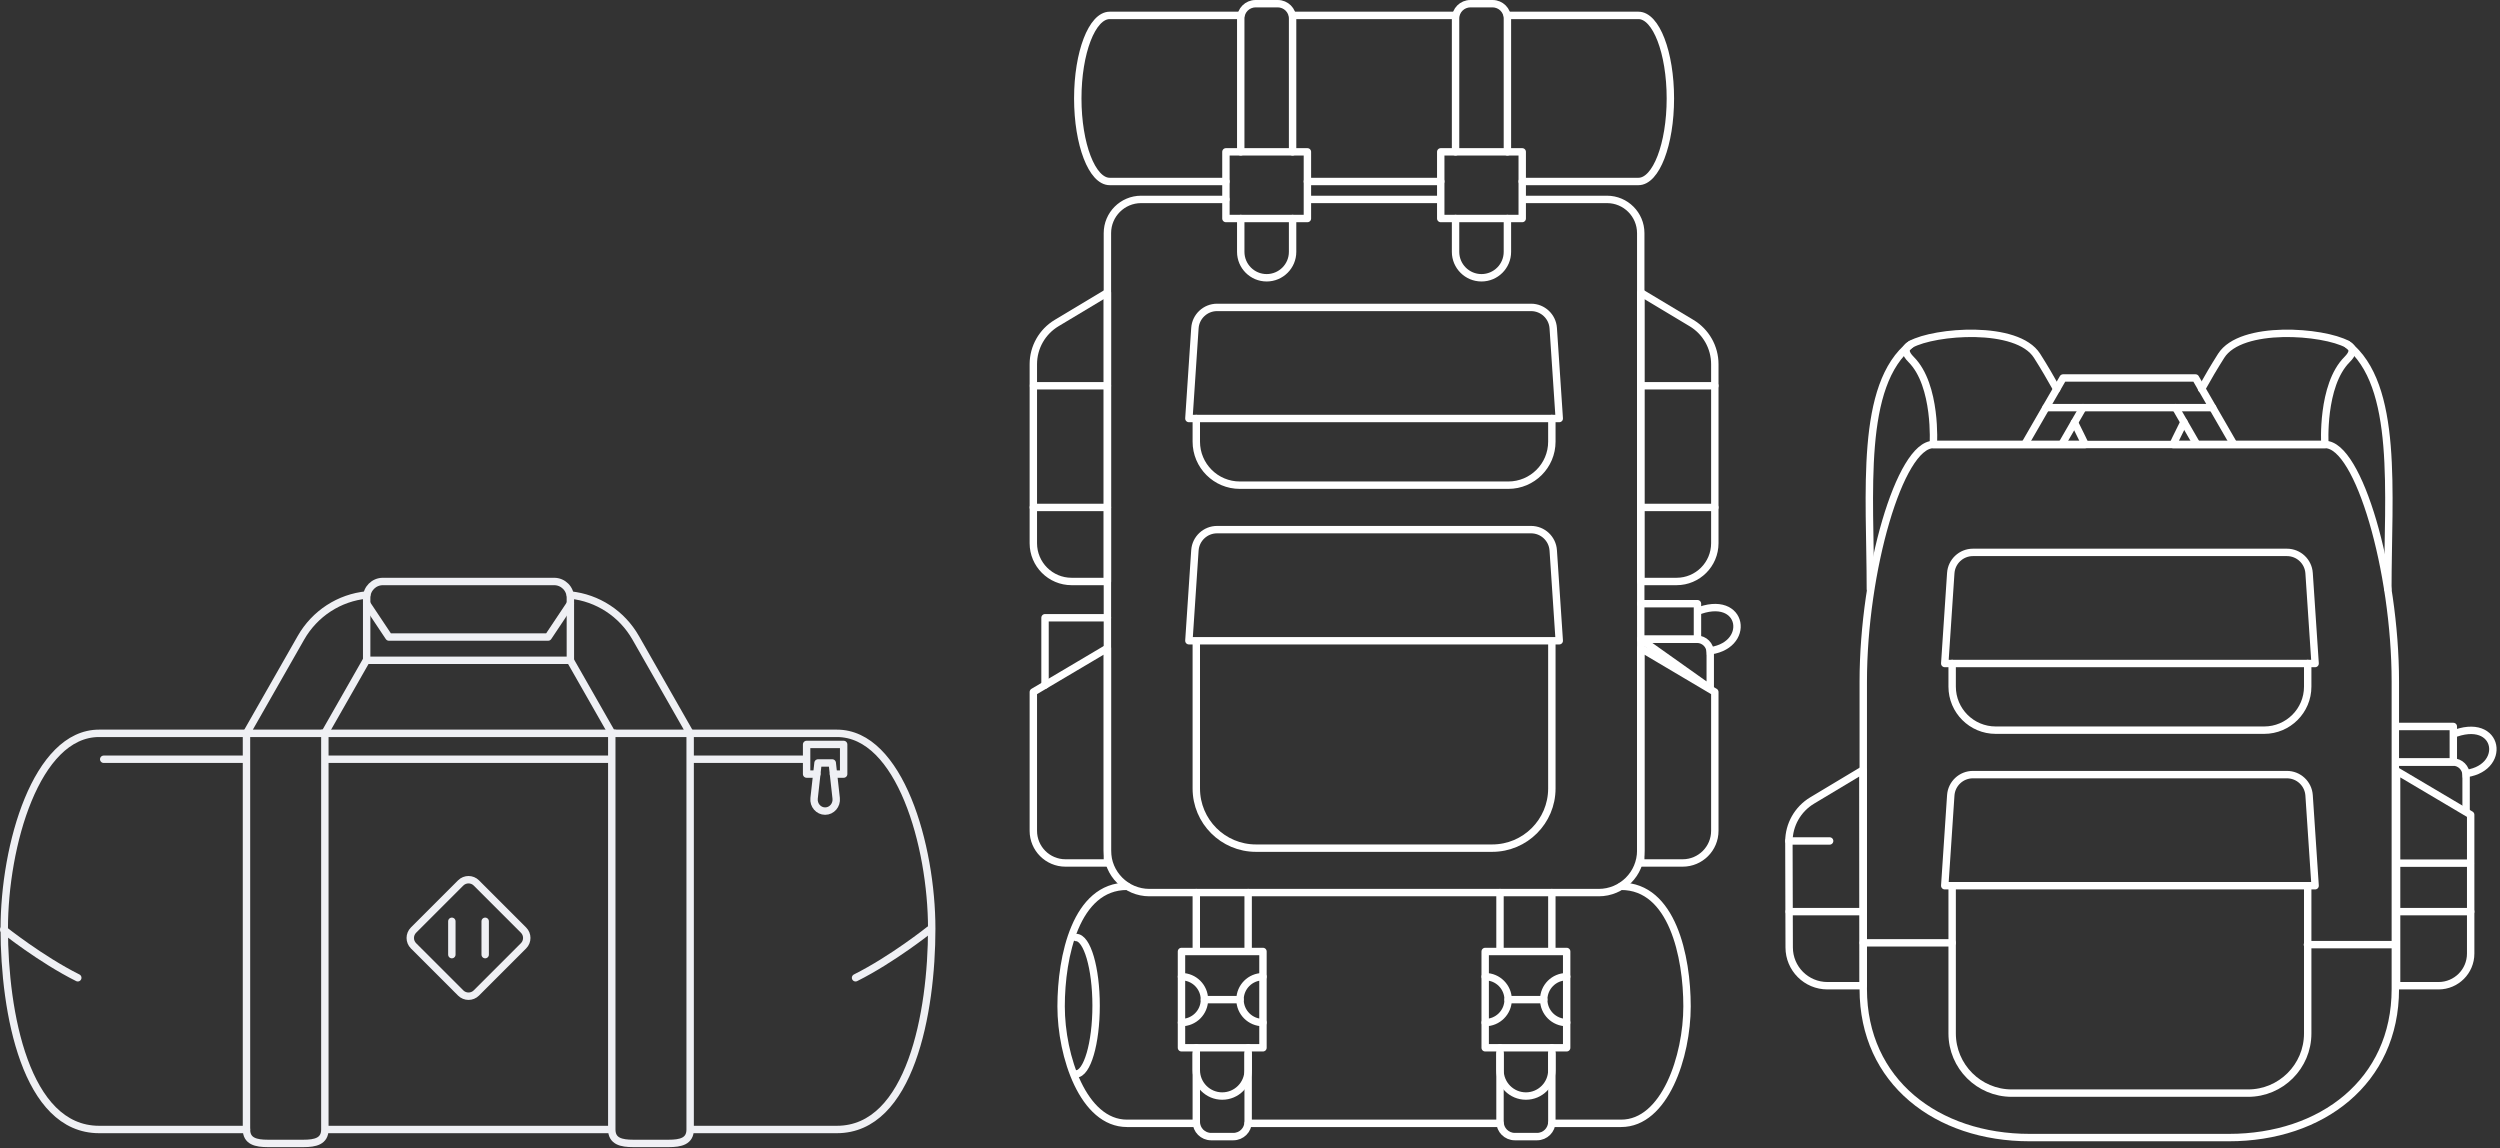 <?xml version="1.0" encoding="UTF-8" standalone="no"?>
<svg width="675px" height="310px" viewBox="0 0 675 310" version="1.1" xmlns="http://www.w3.org/2000/svg" xmlns:xlink="http://www.w3.org/1999/xlink">
    <rect x="0" y="0" width="675" height="310" fill="#333333" stroke="none"/>
    <!-- Generator: Sketch 41 (35326) - http://www.bohemiancoding.com/sketch -->
    <title>Group 2</title>
    <desc>Created with Sketch.</desc>
    <defs>
        <polygon id="path-1" points="0 308 192 308 192 0.118 0 0.118"></polygon>
    </defs>
    <g id="Page-1" stroke="none" stroke-width="1" fill="none" fill-rule="evenodd">
        <g id="home" transform="translate(-671, -276)">
            <g id="Group-2" transform="translate(672, 275)">
                <g id="Page-1" transform="translate(482, 91)" stroke="#FFFFFF" stroke-width="2" stroke-linejoin="round">
                    <path d="M20.081,176.145 L10.408,176.145 C4.704,176.145 0.081,171.521 0.081,165.818 L0,137.23 C0,132.682 2.386,128.468 6.286,126.128 L20,117.9 L20.081,176.145 Z" id="Stroke-1" stroke-linecap="round"></path>
                    <path d="M0.081,156.145 L20.081,156.145" id="Stroke-3" stroke-linecap="round"></path>
                    <path d="M140.081,149.493 L140.081,189.033 C140.081,197.931 132.867,205.145 123.969,205.145 L60.192,205.145 C51.295,205.145 44.081,197.931 44.081,189.033 L44.081,149.493" id="Stroke-5" stroke-linecap="round"></path>
                    <path d="M142.081,149.145 L42.081,149.145 L43.707,124.746 C43.918,121.594 46.535,119.145 49.694,119.145 L134.468,119.145 C137.626,119.145 140.244,121.594 140.454,124.746 L142.081,149.145 Z" id="Stroke-7" stroke-linecap="round"></path>
                    <path d="M140.081,89.145 L140.081,95.387 C140.081,101.881 134.816,107.145 128.323,107.145 L55.839,107.145 C49.345,107.145 44.081,101.881 44.081,95.387 L44.081,89.145" id="Stroke-9" stroke-linecap="round"></path>
                    <path d="M142.081,89.145 L42.081,89.145 L43.707,64.746 C43.918,61.594 46.535,59.145 49.694,59.145 L134.468,59.145 C137.626,59.145 140.244,61.594 140.454,64.746 L142.081,89.145 Z" id="Stroke-11" stroke-linecap="round"></path>
                    <path d="M0,137.058 L11,137.058" id="Stroke-13" stroke-linecap="round"></path>
                    <path d="M164.081,156.145 L184.081,156.145" id="Stroke-15" stroke-linecap="round"></path>
                    <path d="M164,143.058 L184,143.058" id="Stroke-17" stroke-linecap="round"></path>
                    <path d="M72.314,15.032 C70.677,12.091 68.876,9.004 67.001,6.058 C61.626,-2.387 39.383,-0.58 32.953,2.953 C31.008,4.022 31.375,5.432 33.001,7.058 C40.001,14.058 39.001,30.023 39.001,30.023 L80.001,30.023 C80.001,30.023 78.901,27.648 77.096,24.07" id="Stroke-19" stroke-linecap="round"></path>
                    <path d="M131.747,30.022 L144.822,30.022 C153.822,30.022 163.741,64.057 163.741,94.057 L163.741,177.057 C163.741,202.057 143.822,217.145 118.822,217.145 L65,217.145 C40,217.145 20.081,202.057 20.081,177.057 L20.081,94.057 C20.081,64.057 30,30.022 39,30.022 L52.074,30.022 L131.747,30.022 Z" id="Stroke-21" stroke-linecap="round"></path>
                    <path d="M20.081,164.558 L44.081,164.558" id="Stroke-23" stroke-linecap="round"></path>
                    <path d="M140,165.058 L164,165.058" id="Stroke-25" stroke-linecap="round"></path>
                    <polyline id="Stroke-27" stroke-linecap="round" points="164.081 106.145 179.395 106.145 179.395 115.743 164.081 115.743"></polyline>
                    <path d="M164.081,115.743 L179.279,115.743 C181.249,115.743 182.846,117.34 182.846,119.31 L182.846,129.061" id="Stroke-29" stroke-linecap="round"></path>
                    <path d="M178.952,108.381 C192.091,102.906 194.268,118.126 181.86,118.962" id="Stroke-31"></path>
                    <path d="M164.081,118.145 L184.081,129.991 L184.081,167.471 C184.081,172.261 180.197,176.145 175.406,176.145 L164.081,176.145 L164.081,118.145 Z" id="Stroke-33" stroke-linecap="round"></path>
                    <path d="M69.411,20.058 L63.931,29.558" id="Stroke-35" stroke-linecap="round"></path>
                    <path d="M119.891,29.558 L114.412,20.058" id="Stroke-37" stroke-linecap="round"></path>
                    <path d="M79.411,20.058 L73.931,29.558" id="Stroke-39" stroke-linecap="round"></path>
                    <path d="M109.891,29.558 L104.412,20.058" id="Stroke-41" stroke-linecap="round"></path>
                    <polygon id="Stroke-43" stroke-linecap="round" points="114.411 20.058 69.411 20.058 74.031 12.057 109.791 12.057"></polygon>
                    <path d="M32.952,2.953 C18.952,13.953 22,43.057 22,69.057" id="Stroke-45" stroke-linecap="round"></path>
                    <path d="M111.418,15.011 C113.051,12.076 114.85,8.997 116.72,6.058 C122.094,-2.387 144.337,-0.58 150.768,2.953 C152.712,4.022 152.345,5.432 150.72,7.058 C143.72,14.058 144.72,30.023 144.72,30.023 L103.72,30.023 C103.72,30.023 104.838,27.607 106.671,23.977" id="Stroke-47" stroke-linecap="round"></path>
                    <path d="M150.768,2.953 C164.768,13.953 161.72,43.057 161.72,69.057" id="Stroke-49" stroke-linecap="round"></path>
                </g>
                <g id="Page-1" transform="translate(277, 0)">
                    <polyline id="Stroke-1" stroke="#FFFFFF" stroke-width="2" stroke-linecap="round" stroke-linejoin="round" points="165 164 180.314 164 180.314 173.598 165 173.598"></polyline>
                    <g id="Group-79" transform="translate(0, 0.882)">
                        <path d="M165,172.716 L180.198,172.716 C182.168,172.716 183.765,174.313 183.765,176.283 L183.765,186.034 L165,172.716 Z" id="Stroke-2" stroke="#FFFFFF" stroke-width="2" stroke-linecap="round" stroke-linejoin="round"></path>
                        <path d="M179.871,165.354 C193.01,159.879 195.187,175.099 182.779,175.935" id="Stroke-4" stroke="#FFFFFF" stroke-width="2" stroke-linejoin="round"></path>
                        <path d="M59,303.418 L127,303.418" id="Stroke-6" stroke="#FFFFFF" stroke-width="2" stroke-linecap="round" stroke-linejoin="round"></path>
                        <path d="M26.286,239.418 C12.5,239.418 8.5,258.352 8.5,271.839 C8.5,285.326 14.5,303.418 26.286,303.418 L44.995,303.418" id="Stroke-8" stroke="#FFFFFF" stroke-width="2" stroke-linecap="round" stroke-linejoin="round"></path>
                        <path d="M141,303.418 L159.714,303.418 C171.5,303.418 177.5,285.326 177.5,271.839 C177.5,258.352 173.5,239.418 159.714,239.418" id="Stroke-10" stroke="#FFFFFF" stroke-width="2" stroke-linecap="round" stroke-linejoin="round"></path>
                        <path d="M45,241.118 L45,256.718" id="Stroke-12" stroke="#FFFFFF" stroke-width="2" stroke-linecap="round" stroke-linejoin="round"></path>
                        <path d="M59,256.718 L59,241.118" id="Stroke-14" stroke="#FFFFFF" stroke-width="2" stroke-linecap="round" stroke-linejoin="round"></path>
                        <path d="M141,241.118 L141,256.718" id="Stroke-16" stroke="#FFFFFF" stroke-width="2" stroke-linecap="round" stroke-linejoin="round"></path>
                        <path d="M127,256.718 L127,241.118" id="Stroke-18" stroke="#FFFFFF" stroke-width="2" stroke-linecap="round" stroke-linejoin="round"></path>
                        <path d="M59,284.609 L59,303 C59,305.209 57.209,307 55,307 L49,307 C46.791,307 45,305.209 45,303 L45,284.609" id="Stroke-20" stroke="#FFFFFF" stroke-width="2" stroke-linecap="round" stroke-linejoin="round"></path>
                        <path d="M127,284.609 L127,303 C127,305.209 128.791,307 131,307 L137,307 C139.209,307 141,305.209 141,303 L141,284.609" id="Stroke-22" stroke="#FFFFFF" stroke-width="2" stroke-linecap="round" stroke-linejoin="round"></path>
                        <path d="M21,175.118 L1,186.964 L1,224.444 C1,229.234 4.884,233.118 9.674,233.118 L21,233.118 L21,175.118 Z" id="Stroke-24" stroke="#FFFFFF" stroke-width="2" stroke-linecap="round" stroke-linejoin="round"></path>
                        <path d="M165,175.118 L185,186.964 L185,224.444 C185,229.234 181.116,233.118 176.325,233.118 L165,233.118 L165,175.118 Z" id="Stroke-26" stroke="#FFFFFF" stroke-width="2" stroke-linecap="round" stroke-linejoin="round"></path>
                        <path d="M111,49.118 L74.994,49.118" id="Stroke-28" stroke="#FFFFFF" stroke-width="2" stroke-linecap="round" stroke-linejoin="round"></path>
                        <path d="M129,4.276 L164.38,4.276 C169.141,4.276 173,14.314 173,26.697 C173,39.08 169.141,49.118 164.38,49.118 L133,49.118" id="Stroke-30" stroke="#FFFFFF" stroke-width="2" stroke-linecap="round" stroke-linejoin="round"></path>
                        <path d="M71,4.276 L114.794,4.276" id="Stroke-32" stroke="#FFFFFF" stroke-width="2" stroke-linecap="round" stroke-linejoin="round"></path>
                        <path d="M53,49.118 L21.62,49.118 C16.859,49.118 13,39.08 13,26.697 C13,14.314 16.859,4.276 21.62,4.276 L57,4.276" id="Stroke-34" stroke="#FFFFFF" stroke-width="2" stroke-linecap="round" stroke-linejoin="round"></path>
                        <path d="M75.697,53.96 L110.37,53.96" id="Stroke-36" stroke="#FFFFFF" stroke-width="2" stroke-linecap="round" stroke-linejoin="round"></path>
                        <path d="M133.992,53.96 L155.893,53.96 C160.923,53.96 165,58.037 165,63.066 L165,229.778 C165,236.041 159.923,241.118 153.66,241.118 L32.34,241.118 C26.077,241.118 21,236.041 21,229.778 L21,63.066 C21,58.037 25.077,53.96 30.106,53.96 L52.993,53.96" id="Stroke-38" stroke="#FFFFFF" stroke-width="2" stroke-linecap="round" stroke-linejoin="round"></path>
                        <path d="M21,157.118 L11.327,157.118 C5.623,157.118 1,152.494 1,146.791 L1,98.449 C1,93.901 3.386,89.686 7.285,87.347 L21,79.118 L21,157.118 Z" id="Stroke-40" stroke="#FFFFFF" stroke-width="2" stroke-linecap="round" stroke-linejoin="round"></path>
                        <path d="M174.673,157.118 L165,157.118 L165,79.118 L178.714,87.347 C182.613,89.686 185,93.901 185,98.449 L185,146.791 C185,152.494 180.376,157.118 174.673,157.118 Z" id="Stroke-42" stroke="#FFFFFF" stroke-width="2" stroke-linecap="round" stroke-linejoin="round"></path>
                        <path d="M1,137.118 L21,137.118" id="Stroke-44" stroke="#FFFFFF" stroke-width="2" stroke-linecap="round" stroke-linejoin="round"></path>
                        <path d="M165,137.118 L185,137.118" id="Stroke-46" stroke="#FFFFFF" stroke-width="2" stroke-linecap="round" stroke-linejoin="round"></path>
                        <path d="M57,41.118 L57,5.118 C57,2.909 58.791,1.118 61,1.118 L67,1.118 C69.209,1.118 71,2.909 71,5.118 L71,41.118" id="Stroke-48" stroke="#FFFFFF" stroke-width="2" stroke-linecap="round" stroke-linejoin="round"></path>
                        <path d="M115,41.118 L115,5.118 C115,2.909 116.791,1.118 119,1.118 L125,1.118 C127.209,1.118 129,2.909 129,5.118 L129,41.118" id="Stroke-50" stroke="#FFFFFF" stroke-width="2" stroke-linecap="round" stroke-linejoin="round"></path>
                        <path d="M71,59.118 L71,68.118 C71,71.984 67.866,75.118 64,75.118 C60.134,75.118 57,71.984 57,68.118 L57,59.118" id="Stroke-52" stroke="#FFFFFF" stroke-width="2" stroke-linecap="round" stroke-linejoin="round"></path>
                        <path d="M129,59.118 L129,68.118 C129,71.984 125.866,75.118 122,75.118 C118.134,75.118 115,71.984 115,68.118 L115,59.118" id="Stroke-54" stroke="#FFFFFF" stroke-width="2" stroke-linecap="round" stroke-linejoin="round"></path>
                        <mask id="mask-2" fill="white">
                            <use xlink:href="#path-1"></use>
                        </mask>
                        <g id="Clip-57"></g>
                        <polygon id="Stroke-56" stroke="#FFFFFF" stroke-width="2" stroke-linecap="round" stroke-linejoin="round" mask="url(#mask-2)" points="53 59.118 75 59.118 75 41.118 53 41.118"></polygon>
                        <polygon id="Stroke-58" stroke="#FFFFFF" stroke-width="2" stroke-linecap="round" stroke-linejoin="round" mask="url(#mask-2)" points="111 59.118 133 59.118 133 41.118 111 41.118"></polygon>
                        <path d="M141,173.466 L141,213.006 C141,221.904 133.786,229.118 124.888,229.118 L61.111,229.118 C52.214,229.118 45,221.904 45,213.006 L45,173.466" id="Stroke-59" stroke="#FFFFFF" stroke-width="2" stroke-linecap="round" stroke-linejoin="round" mask="url(#mask-2)"></path>
                        <path d="M143,173.118 L43,173.118 L44.626,148.719 C44.837,145.567 47.454,143.118 50.613,143.118 L135.387,143.118 C138.545,143.118 141.163,145.567 141.373,148.719 L143,173.118 Z" id="Stroke-60" stroke="#FFFFFF" stroke-width="2" stroke-linecap="round" stroke-linejoin="round" mask="url(#mask-2)"></path>
                        <path d="M141,113.118 L141,119.36 C141,125.854 135.735,131.118 129.242,131.118 L56.758,131.118 C50.264,131.118 45,125.854 45,119.36 L45,113.118" id="Stroke-61" stroke="#FFFFFF" stroke-width="2" stroke-linecap="round" stroke-linejoin="round" mask="url(#mask-2)"></path>
                        <path d="M143,113.118 L43,113.118 L44.626,88.719 C44.837,85.567 47.454,83.118 50.613,83.118 L135.387,83.118 C138.545,83.118 141.163,85.567 141.373,88.719 L143,113.118 Z" id="Stroke-62" stroke="#FFFFFF" stroke-width="2" stroke-linecap="round" stroke-linejoin="round" mask="url(#mask-2)"></path>
                        <path d="M165,104.276 L185,104.276" id="Stroke-63" stroke="#FFFFFF" stroke-width="2" stroke-linecap="round" stroke-linejoin="round" mask="url(#mask-2)"></path>
                        <path d="M1,104.276 L21,104.276" id="Stroke-64" stroke="#FFFFFF" stroke-width="2" stroke-linecap="round" stroke-linejoin="round" mask="url(#mask-2)"></path>
                        <path d="M45,283.018 L45,289.051 C45,292.917 48.134,296.051 52,296.051 C55.866,296.051 59,292.917 59,289.051 L59,283.018" id="Stroke-65" stroke="#FFFFFF" stroke-width="2" stroke-linecap="round" stroke-linejoin="round" mask="url(#mask-2)"></path>
                        <path d="M141,283.018 L141,289.051 C141,292.917 137.866,296.051 134,296.051 C130.134,296.051 127,292.917 127,289.051 L127,283.018" id="Stroke-66" stroke="#FFFFFF" stroke-width="2" stroke-linecap="round" stroke-linejoin="round" mask="url(#mask-2)"></path>
                        <polyline id="Stroke-67" stroke="#FFFFFF" stroke-width="2" stroke-linecap="round" stroke-linejoin="round" mask="url(#mask-2)" points="63 276.214 63 283.018 41 283.018 41 276.214"></polyline>
                        <polyline id="Stroke-68" stroke="#FFFFFF" stroke-width="2" stroke-linecap="round" stroke-linejoin="round" mask="url(#mask-2)" points="41 263.822 41 257.018 63 257.018 63 263.822"></polyline>
                        <path d="M41,276.214 C44.422,276.214 47.196,273.44 47.196,270.018 C47.196,266.596 44.422,263.822 41,263.822 L41,276.214 Z" id="Stroke-69" stroke="#FFFFFF" stroke-width="2" stroke-linecap="round" stroke-linejoin="round" mask="url(#mask-2)"></path>
                        <path d="M63,276.214 C59.578,276.214 56.804,273.44 56.804,270.018 C56.804,266.596 59.578,263.822 63,263.822 L63,276.214 Z" id="Stroke-70" stroke="#FFFFFF" stroke-width="2" stroke-linecap="round" stroke-linejoin="round" mask="url(#mask-2)"></path>
                        <path d="M47.197,270.018 L56.803,270.018" id="Stroke-71" stroke="#FFFFFF" stroke-width="2" stroke-linecap="round" stroke-linejoin="round" mask="url(#mask-2)"></path>
                        <polyline id="Stroke-72" stroke="#FFFFFF" stroke-width="2" stroke-linecap="round" stroke-linejoin="round" mask="url(#mask-2)" points="145 276.214 145 283.018 123 283.018 123 276.214"></polyline>
                        <polyline id="Stroke-73" stroke="#FFFFFF" stroke-width="2" stroke-linecap="round" stroke-linejoin="round" mask="url(#mask-2)" points="123 263.822 123 257.018 145 257.018 145 263.822"></polyline>
                        <path d="M123,276.214 C126.422,276.214 129.196,273.44 129.196,270.018 C129.196,266.596 126.422,263.822 123,263.822 L123,276.214 Z" id="Stroke-74" stroke="#FFFFFF" stroke-width="2" stroke-linecap="round" stroke-linejoin="round" mask="url(#mask-2)"></path>
                        <path d="M145,276.214 C141.578,276.214 138.804,273.44 138.804,270.018 C138.804,266.596 141.578,263.822 145,263.822 L145,276.214 Z" id="Stroke-75" stroke="#FFFFFF" stroke-width="2" stroke-linecap="round" stroke-linejoin="round" mask="url(#mask-2)"></path>
                        <path d="M129.196,270.018 L138.804,270.018" id="Stroke-76" stroke="#FFFFFF" stroke-width="2" stroke-linecap="round" stroke-linejoin="round" mask="url(#mask-2)"></path>
                        <polyline id="Stroke-77" stroke="#FFFFFF" stroke-width="2" stroke-linecap="round" stroke-linejoin="round" mask="url(#mask-2)" points="4.157 185.093 4.157 166.908 21 166.908"></polyline>
                        <path d="M12.547,253.242 C15.529,253.242 17.947,261.488 17.947,271.659 C17.947,281.83 15.529,290.076 12.547,290.076" id="Stroke-78" stroke="#FFFFFF" stroke-width="2" stroke-linecap="round" stroke-linejoin="round" mask="url(#mask-2)"></path>
                    </g>
                </g>
                <g id="Page-1" transform="translate(0, 157)" stroke="#EFF0F4" stroke-width="2" stroke-linecap="round" stroke-linejoin="round">
                    <path d="M86,42 L165,42" id="Stroke-1"></path>
                    <g id="Group-40" transform="translate(0, 0.723)">
                        <path d="M65.564,41.277 L25.764,41.277 C8.791,41.277 0.151,71.513 0.151,94.055 C0.151,116.596 5.912,148.24 25.764,148.24 L65.549,148.24" id="Stroke-2"></path>
                        <path d="M185.151,41.277 L224.952,41.277 C241.924,41.277 250.564,71.513 250.564,94.055 C250.564,116.596 244.804,148.24 224.952,148.24 L186.165,148.24" id="Stroke-4"></path>
                        <path d="M86.71,41.64 L86.71,148.24 C86.71,151.421 84.131,152 80.95,152 L71.31,152 C68.129,152 65.55,151.421 65.55,148.24 L65.55,41.64" id="Stroke-6"></path>
                        <path d="M185.34,41.64 L185.34,148.24 C185.34,151.421 182.761,152 179.58,152 L169.94,152 C166.759,152 164.18,151.421 164.18,148.24 L164.18,41.64" id="Stroke-8"></path>
                        <path d="M97.941,21.522 L86.679,41.277 L65.549,41.277 L80.25,15.489 C83.995,8.915 90.631,4.638 98,3.923" id="Stroke-10"></path>
                        <path d="M153.009,3.935 C160.329,4.685 166.915,8.951 170.64,15.49 L170.641,15.49 L185.34,41.277 L164.21,41.277 L152.976,21.57" id="Stroke-12"></path>
                        <path d="M153,21.556 L98,21.556 L98,4.657 C98,2.238 99.961,0.277 102.38,0.277 L148.62,0.277 C151.039,0.277 153,2.238 153,4.657 L153,21.556 Z" id="Stroke-14"></path>
                        <path d="M0,94.277 C0,94.277 10,102.277 20,107.277" id="Stroke-16"></path>
                        <path d="M250,94.277 C250,94.277 240,102.277 230,107.277" id="Stroke-18"></path>
                        <path d="M186,48.277 L216,48.277" id="Stroke-20"></path>
                        <path d="M87,48.277 L164,48.277" id="Stroke-22"></path>
                        <path d="M27,48.277 L65,48.277" id="Stroke-24"></path>
                        <path d="M123.379,111.376 L110.65,98.648 C109.48,97.477 109.48,95.577 110.65,94.406 L123.379,81.678 C124.55,80.506 126.45,80.506 127.621,81.678 L140.35,94.406 C141.521,95.577 141.521,97.477 140.35,98.648 L127.621,111.376 C126.45,112.548 124.55,112.548 123.379,111.376 Z" id="Stroke-26"></path>
                        <path d="M121,92.027 L121,101.027" id="Stroke-28"></path>
                        <path d="M130,92.027 L130,101.027" id="Stroke-30"></path>
                        <polyline id="Stroke-32" points="153 6.277 147 15.277 104 15.277 98 6.277"></polyline>
                        <path d="M87,148.24 L164,148.24" id="Stroke-34"></path>
                        <path d="M218.806,58.818 L219.867,49.277 L223.706,49.277 L224.766,58.818 C224.971,60.661 223.578,62.277 221.786,62.277 C219.993,62.277 218.602,60.661 218.806,58.818 Z" id="Stroke-36"></path>
                        <polyline id="Stroke-38" points="219.528 52.277 216.786 52.277 216.786 44.277 226.786 44.277 226.786 52.277 224.04 52.277"></polyline>
                    </g>
                </g>
            </g>
        </g>
    </g>
</svg>